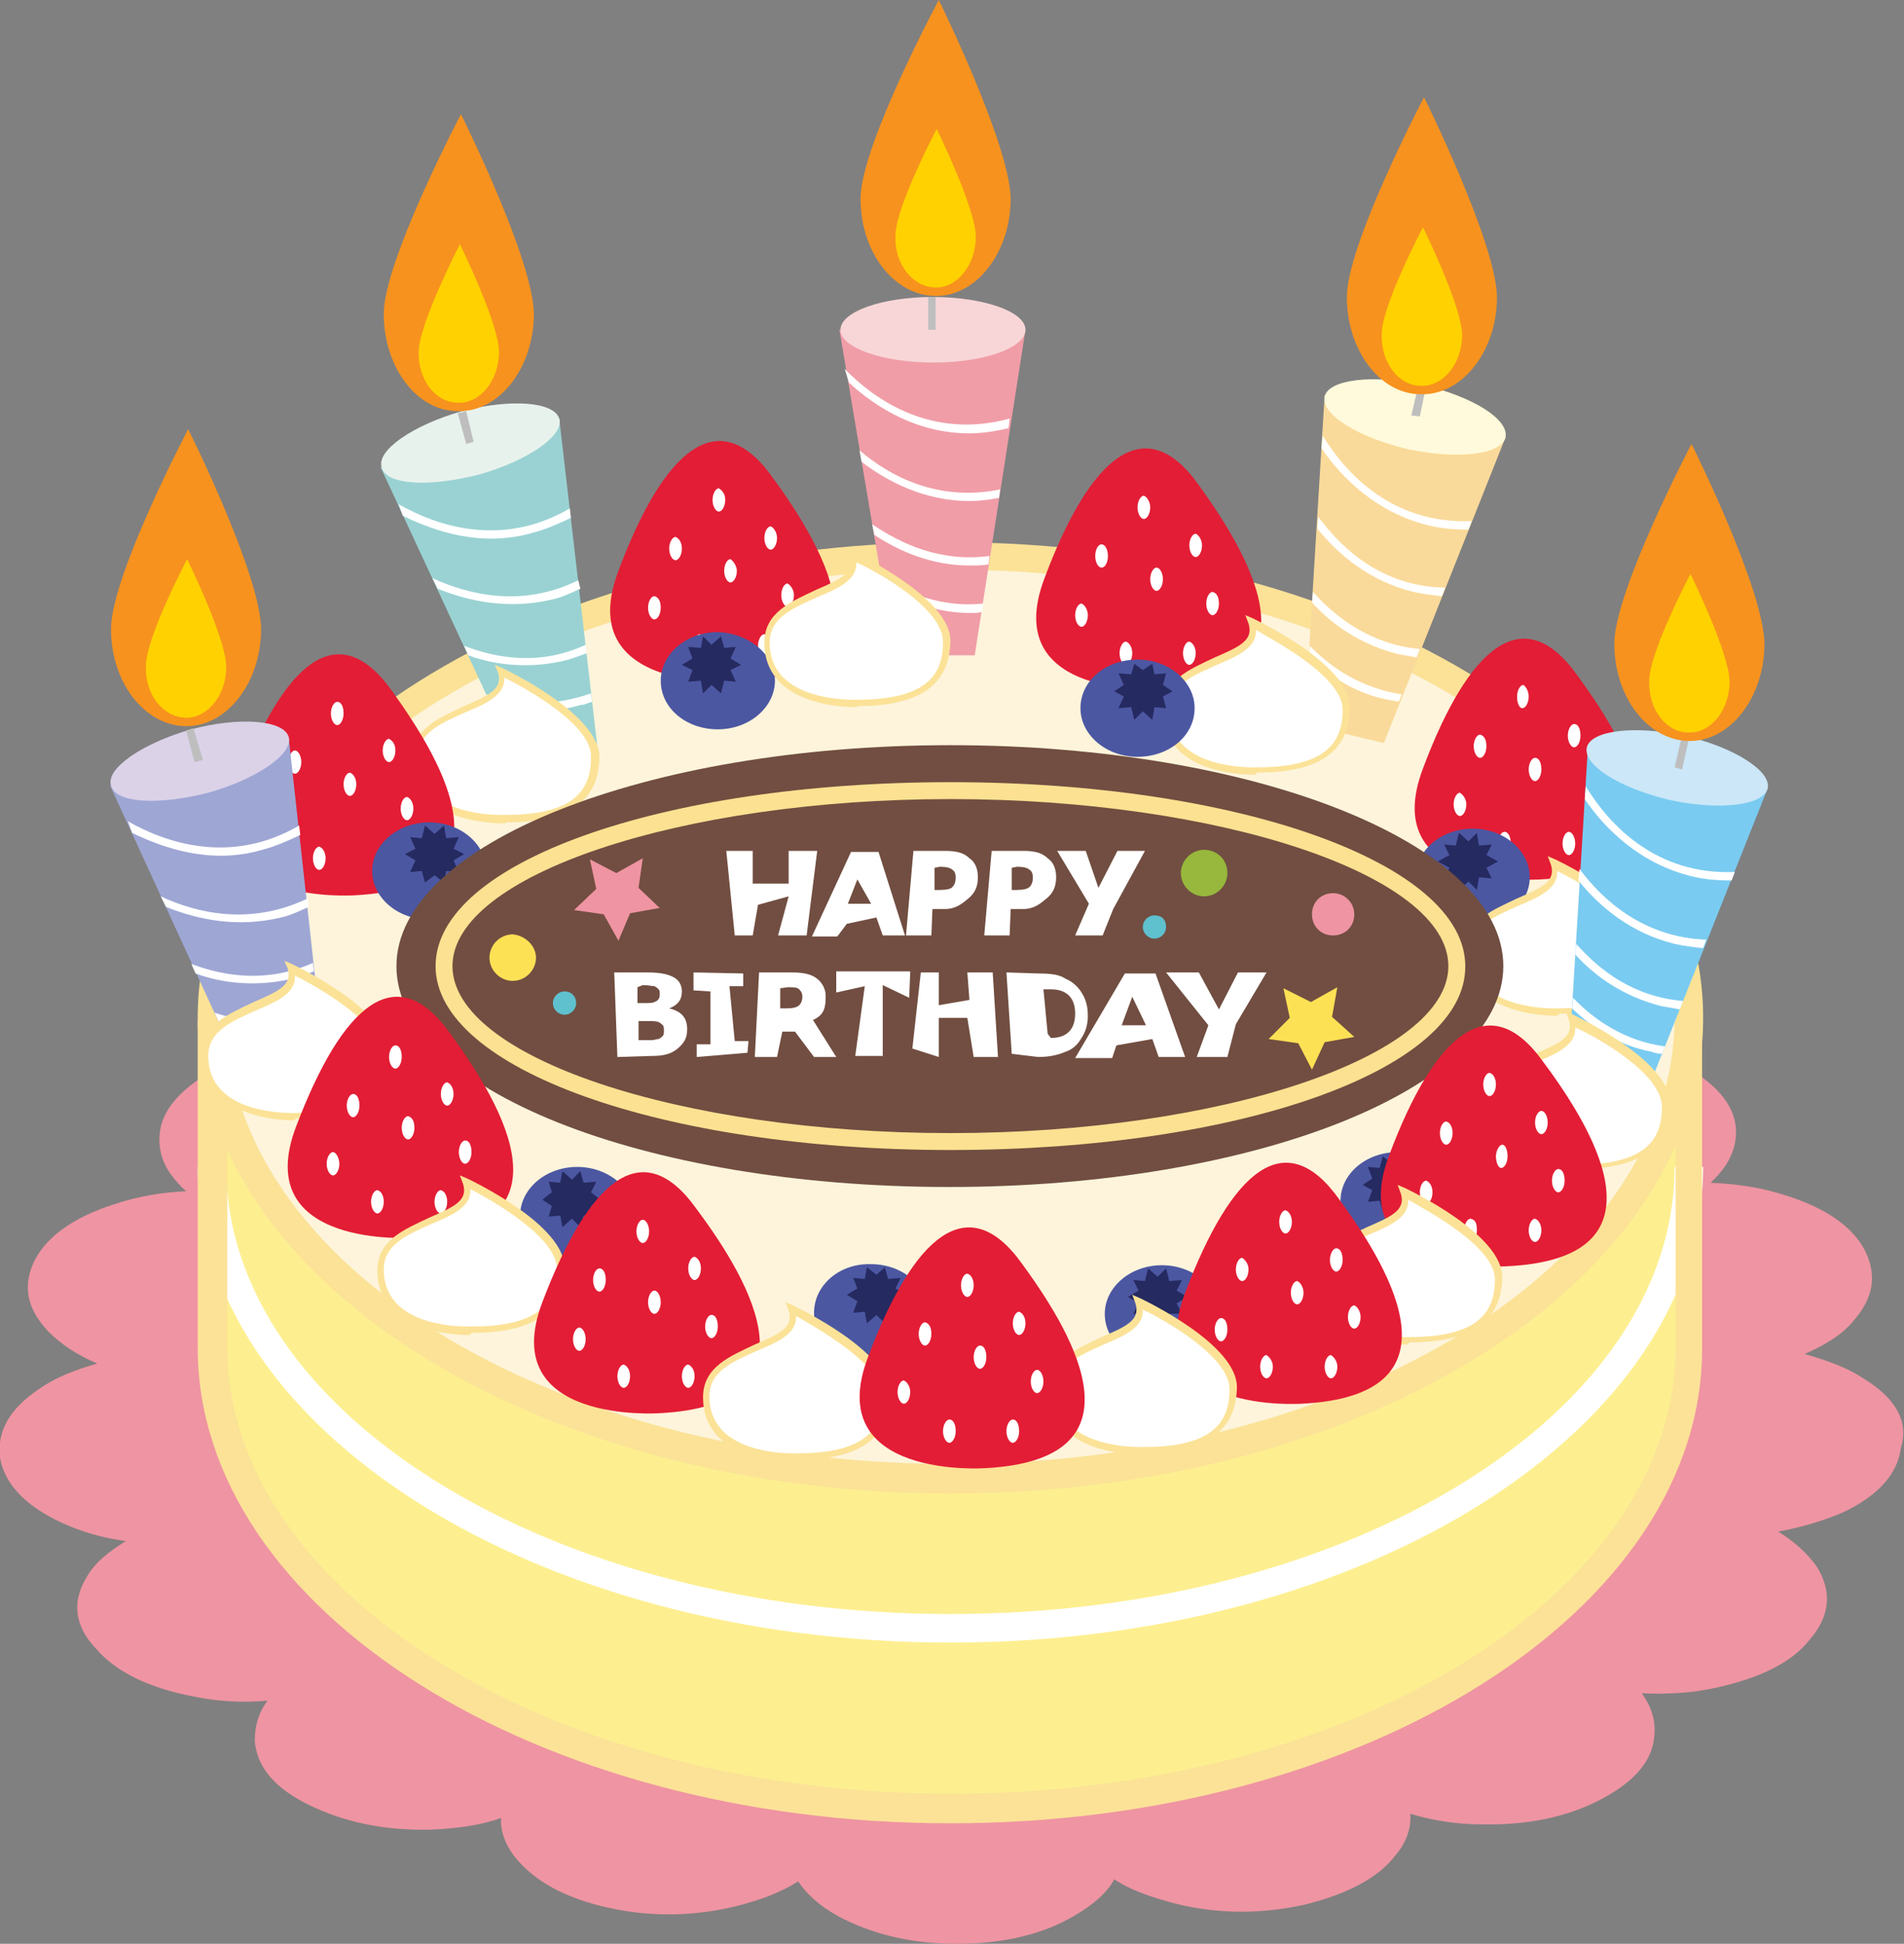 <?xml version="1.0" encoding="utf-8"?>
<!-- Generator: Adobe Illustrator 22.1.0, SVG Export Plug-In . SVG Version: 6.00 Build 0)  -->
<svg version="1.1" xmlns="http://www.w3.org/2000/svg" xmlns:xlink="http://www.w3.org/1999/xlink" x="0px" y="0px"
	 viewBox="0 0 180.1 183.9" style="enable-background:new 0 0 180.1 183.9;" xml:space="preserve">
<rect x="0" y="0" width="180.1" height="183.9" fill="#808080" stroke="none"/>
<style type="text/css">
	.st0{fill:#EF94A2;}
	.st1{fill:#FDEF90;}
	.st2{fill:#FFFFFF;}
	.st3{fill:#FBE297;}
	.st4{fill:#FDF4DB;}
	.st5{fill:#F09DA7;}
	.st6{fill:#F8D6D7;}
	.st7{fill:#BEBEBF;}
	.st8{fill:#9AD2D3;}
	.st9{fill:#E8F2ED;}
	.st10{fill:#FADA9A;}
	.st11{fill:#FFFADB;}
	.st12{fill:#E31D35;}
	.st13{fill:#4C57A2;}
	.st14{fill:#252A60;}
	.st15{fill:#7ACBF1;}
	.st16{fill:#CBE7F8;}
	.st17{fill:#9EA6D4;}
	.st18{fill:#DBD2E8;}
	.st19{fill:#714E41;}
	.st20{fill:#FBE191;}
	.st21{fill:#FDE155;}
	.st22{fill:#97B83C;}
	.st23{fill:#5FC0CE;}
	.st24{fill:#F7921E;}
	.st25{fill:#FFD100;}
</style>
<g id="Layer_1">
	<g id="cake">
		<path class="st0" d="M176.4,130.5c-1.6-1.1-3.6-1.8-5.7-2.4c1.8-0.8,3.4-1.7,4.5-3c2-2.2,2.4-4.4,1.2-6.8
			c-1.2-2.3-3.8-4.1-7.8-5.3c-2.2-0.7-4.5-1-6.8-1.1c1.2-1.1,2-2.3,2.3-3.7c0.5-2.5-0.7-4.6-3.4-6.5s-6.2-3-10.7-3.3
			c-2.5-0.2-4.8,0-6.9,0.4c0.4-1.2,0.3-2.6-0.3-3.9c-1.2-2.4-3.6-4.2-7.4-5.5c-3.7-1.2-7.8-1.5-12.1-0.9c-4.2,0.6-7.4,1.9-9.6,4
			c-7.3-1.2-15.1-1.9-23.1-1.9c-8.9,0-17.4,0.9-25.4,2.3c0,0,0,0-0.1-0.1c-2.3-2.1-5.6-3.5-9.8-4c-4.3-0.6-8.3-0.3-12,1.1
			c-3.7,1.2-6.1,3.1-7.2,5.5c-0.6,1.3-0.7,2.7-0.2,3.9c-2.2-0.4-4.5-0.5-6.9-0.3c-4.3,0.3-7.9,1.4-10.6,3.4s-3.7,4.1-3.2,6.6
			c0.3,1.4,1.2,2.6,2.4,3.7c-2.3,0.1-4.6,0.5-6.7,1.2c-3.8,1.2-6.4,3-7.6,5.3c-1.2,2.4-0.8,4.6,1.3,6.8c1.2,1.2,2.7,2.2,4.6,3
			c-2.1,0.6-3.9,1.3-5.5,2.4c-2.8,1.9-4,4-3.7,6.5c0.4,2.4,2.3,4.5,5.7,6.1c1.9,0.9,4,1.5,6.2,1.8c-1.6,1-2.9,2-3.7,3.4
			c-1.4,2.3-1.2,4.6,0.9,6.8c1.9,2.2,5,3.7,9.2,4.5c2.4,0.5,4.7,0.6,7,0.4c-0.9,1.2-1.2,2.5-1.2,3.8c0.2,2.5,1.9,4.5,5.2,6.1
			s7.1,2.4,11.4,2.3c2.5-0.1,4.7-0.4,6.7-1.1c-0.1,1.2,0.4,2.6,1.4,3.8c1.8,2.2,4.7,3.8,8.8,4.7s8.2,0.8,12.2-0.2
			c2.3-0.6,4.1-1.3,5.7-2.3c0.8,1.2,2,2.3,3.8,3.3c3.2,1.7,6.9,2.6,11.2,2.6c4.4,0,8.2-0.9,11.2-2.7c1.7-1,3-2.1,3.7-3.4
			c1.5,1,3.5,1.7,5.8,2.3c4,1,8.1,1,12.2,0.1c4-1,7-2.5,8.7-4.8c1-1.2,1.4-2.6,1.3-3.8c2,0.6,4.3,1,6.7,1c4.4,0.1,8.2-0.7,11.4-2.4
			s4.9-3.7,5-6.2c0.1-1.4-0.4-2.7-1.2-3.8c2.3,0.1,4.6,0,6.9-0.5c4.1-0.9,7.2-2.3,9-4.6c1.9-2.2,2.1-4.5,0.7-6.8
			c-0.9-1.3-2.1-2.4-3.7-3.4c2.2-0.4,4.2-1,6.1-1.8c3.4-1.6,5.2-3.7,5.5-6.1C180.6,134.5,179.3,132.3,176.4,130.5z"/>
		<path class="st1" d="M20.2,97.7v29.7c0,24.1,31.2,43.6,69.8,43.6c38.5,0,69.8-19.5,69.8-43.6V97.7H20.2L20.2,97.7z"/>
		<path class="st2" d="M89.9,155.4c-39.2,0-71.2-20.2-71.2-45h2.7c0,23.3,30.7,42.3,68.5,42.3s68.5-18.9,68.5-42.3h2.7
			C161.1,135.2,129.2,155.4,89.9,155.4L89.9,155.4z"/>
		<path class="st3" d="M89.9,172.5c-39.2,0-71.2-20.2-71.2-45v-31H161v31C161.1,152.3,129.2,172.5,89.9,172.5L89.9,172.5z
			 M21.5,99.1v28.3c0,23.3,30.7,42.3,68.5,42.3s68.5-18.9,68.5-42.3V99.1H21.5L21.5,99.1z"/>
		<g>
			<ellipse class="st4" cx="89.9" cy="96.2" rx="69.8" ry="43.6"/>
			<path class="st3" d="M89.9,141.3c-39.2,0-71.2-20.2-71.2-45s31.9-45,71.2-45s71.2,20.2,71.2,45S129.2,141.3,89.9,141.3
				L89.9,141.3z M89.9,53.9c-37.8,0-68.5,19-68.5,42.3s30.7,42.3,68.5,42.3s68.5-18.9,68.5-42.3C158.4,73,127.6,53.9,89.9,53.9
				L89.9,53.9z"/>
		</g>
		<g>
			<polygon class="st5" points="79.4,31.2 97,31.2 92.2,62 84.6,62 			"/>
			<path class="st6" d="M97,31.2c0,1.7-3.9,3.1-8.7,3.1s-8.8-1.4-8.8-3.1c0-1.7,3.9-3.1,8.7-3.1C93.1,28.1,97,29.5,97,31.2z"/>
			<polygon class="st7" points="88.5,31.2 87.8,31.2 87.8,28.1 88.5,28.1 			"/>
			<g>
				<path class="st2" d="M80.3,36.2c2.5,2.3,6.4,4.8,11.4,4.8c1.2,0,2.5-0.2,3.7-0.5l0.1-0.9c-7.3,2-12.7-1.7-15.6-4.7L80.3,36.2z"
					/>
				<path class="st2" d="M92.9,57.9l0.1-0.8c-3.8,0.4-7.1-0.9-9.6-2.5l0.2,1c2.2,1.3,5,2.4,8.3,2.4C92.1,58,92.5,58,92.9,57.9z"/>
				<path class="st2" d="M81.3,42.6l0.2,1.1c2.5,1.9,6,3.7,10.2,3.7c0.9,0,1.8-0.1,2.8-0.3l0.1-0.8C88.8,47.5,84.2,45.1,81.3,42.6z"
					/>
				<path class="st2" d="M82.5,49.6l0.2,1c2.4,1.6,5.5,2.9,9,2.9c0.6,0,1.2,0,1.8-0.1l0.1-0.8C89,53.2,85.3,51.5,82.5,49.6z"/>
			</g>
		</g>
		<g>
			<polygon class="st8" points="36,44.2 52.9,39.6 56.5,70.6 49.2,72.6 			"/>
			<path class="st9" d="M52.9,39.6c0.5,1.6-3,4-7.6,5.3c-4.7,1.2-8.8,1-9.2-0.7c-0.5-1.6,3-4,7.6-5.3C48.3,37.7,52.4,38,52.9,39.6z"
				/>
			<polygon class="st7" points="44.8,41.8 44.1,42 43.3,39.1 44.1,38.9 			"/>
			<g>
				<path class="st2" d="M38.1,48.8c3.1,1.5,7.5,3,12.3,1.6c1.2-0.3,2.3-0.8,3.6-1.4l-0.1-0.9c-6.5,3.8-12.7,1.6-16.2-0.4L38.1,48.8
					z"/>
				<path class="st2" d="M56,66.4l-0.1-0.8c-3.7,1.3-7.1,1.1-9.9,0.1l0.4,0.9c2.5,0.7,5.5,1,8.5,0.1C55.3,66.7,55.6,66.5,56,66.4z"
					/>
				<path class="st2" d="M40.9,54.7l0.5,1c3,1.2,6.7,2,10.9,1c0.9-0.2,1.7-0.6,2.6-1l-0.2-0.8C49.4,57.5,44.4,56.3,40.9,54.7z"/>
				<path class="st2" d="M43.9,61.1l0.4,0.9c2.7,1,6.1,1.3,9.5,0.4c0.6-0.2,1.2-0.4,1.7-0.6L55.4,61C51.1,63,47,62.3,43.9,61.1z"/>
			</g>
		</g>
		<g>
			<polygon class="st10" points="125.3,37.4 142.4,41.4 130.9,70.3 123.4,68.5 			"/>
			<path class="st11" d="M142.4,41.4c-0.4,1.6-4.5,2.1-9.2,1.1c-4.7-1.1-8.3-3.3-7.9-5c0.4-1.6,4.5-2.1,9.2-1.1
				C139.3,37.5,142.8,39.7,142.4,41.4z"/>
			<polygon class="st7" points="134.3,39.4 133.5,39.3 134.2,36.3 134.9,36.5 			"/>
			<g>
				<path class="st2" d="M125,42.4c1.9,2.8,5.2,6.1,10.1,7.3c1.2,0.3,2.4,0.4,3.8,0.4l0.3-0.8c-7.5,0.3-11.9-4.5-14.1-8.1L125,42.4z
					"/>
				<path class="st2" d="M132.3,66.4l0.3-0.7c-3.8-0.6-6.7-2.5-8.7-4.6l-0.1,1c1.9,1.8,4.3,3.5,7.5,4.1
					C131.7,66.3,132.1,66.3,132.3,66.4z"/>
				<path class="st2" d="M124.7,48.9l-0.1,1.1c2,2.5,5,5,9.1,6c0.9,0.2,1.7,0.3,2.7,0.4l0.3-0.8C130.8,55.5,127,52,124.7,48.9z"/>
				<path class="st2" d="M124.2,56l-0.1,1c1.9,2.1,4.6,4,8.2,4.9c0.6,0.1,1.2,0.2,1.7,0.3l0.3-0.8C129.8,61,126.4,58.5,124.2,56z"/>
			</g>
		</g>
		<g>
			<path class="st12" d="M109.9,65.2c0,0-15.5,1.1-11.1-10.5c4.3-11.5,9.5-16,14.6-8.8C118.6,53.1,125,64.5,109.9,65.2z"/>
			<ellipse class="st2" cx="104.2" cy="52.6" rx="0.6" ry="1.1"/>
			<path class="st2" d="M108.8,48c0,0.6-0.3,1.1-0.6,1.1c-0.3,0-0.6-0.5-0.6-1.1c0-0.6,0.3-1.1,0.6-1.1
				C108.5,47,108.8,47.5,108.8,48z"/>
			<path class="st2" d="M113.7,51.6c0,0.6-0.3,1.1-0.6,1.1c-0.3,0-0.6-0.5-0.6-1.1c0-0.6,0.3-1.1,0.6-1.1
				C113.4,50.6,113.7,51.1,113.7,51.6z"/>
			<path class="st2" d="M110,54.8c0,0.6-0.3,1.1-0.6,1.1s-0.6-0.5-0.6-1.1c0-0.6,0.3-1.1,0.6-1.1S110,54.2,110,54.8z"/>
			<path class="st2" d="M115.3,57.1c0,0.6-0.3,1.1-0.6,1.1c-0.3,0-0.6-0.5-0.6-1.1s0.3-1.1,0.6-1.1
				C115.1,56.1,115.3,56.5,115.3,57.1z"/>
			<path class="st2" d="M102.9,58.2c0,0.6-0.3,1.1-0.6,1.1c-0.3,0-0.6-0.5-0.6-1.1s0.3-1.1,0.6-1.1
				C102.6,57.2,102.9,57.7,102.9,58.2z"/>
			<path class="st2" d="M107.1,61.8c0,0.6-0.3,1.1-0.6,1.1c-0.3,0-0.6-0.5-0.6-1.1s0.3-1.1,0.6-1.1
				C106.8,60.8,107.1,61.2,107.1,61.8z"/>
			<path class="st2" d="M113.1,61.8c0,0.6-0.3,1.1-0.6,1.1c-0.3,0-0.6-0.5-0.6-1.1s0.3-1.1,0.6-1.1
				C112.8,60.8,113.1,61.2,113.1,61.8z"/>
		</g>
		<g>
			<path class="st12" d="M69.6,64.5c0,0-15.5,1.1-11.1-10.5c4.3-11.5,9.5-16,14.6-8.8C78.3,52.3,84.7,63.8,69.6,64.5z"/>
			<path class="st2" d="M64.5,51.9c0,0.6-0.3,1.1-0.6,1.1s-0.6-0.5-0.6-1.1c0-0.6,0.3-1.1,0.6-1.1C64.2,50.9,64.5,51.3,64.5,51.9z"
				/>
			<path class="st2" d="M68.6,47.3c0,0.6-0.3,1.1-0.6,1.1c-0.3,0-0.6-0.5-0.6-1.1c0-0.6,0.3-1.1,0.6-1.1
				C68.3,46.4,68.6,46.7,68.6,47.3z"/>
			<path class="st2" d="M73.5,50.9c0,0.6-0.3,1.1-0.6,1.1c-0.3,0-0.6-0.5-0.6-1.1c0-0.6,0.3-1.1,0.6-1.1
				C73.2,49.9,73.5,50.4,73.5,50.9z"/>
			<path class="st2" d="M69.7,54c0,0.6-0.3,1.1-0.6,1.1c-0.3,0-0.6-0.5-0.6-1.1c0-0.6,0.3-1.1,0.6-1.1C69.4,53.1,69.7,53.6,69.7,54z
				"/>
			<path class="st2" d="M75.1,56.3c0,0.6-0.3,1.1-0.6,1.1c-0.3,0-0.6-0.5-0.6-1.1c0-0.6,0.3-1.1,0.6-1.1
				C74.8,55.4,75.1,55.8,75.1,56.3z"/>
			<path class="st2" d="M62.5,57.5c0,0.6-0.3,1.1-0.6,1.1s-0.6-0.5-0.6-1.1s0.3-1.1,0.6-1.1C62.3,56.5,62.5,56.9,62.5,57.5z"/>
			<path class="st2" d="M66.8,61.1c0,0.6-0.3,1.1-0.6,1.1c-0.3,0-0.6-0.5-0.6-1.1s0.3-1.1,0.6-1.1C66.5,60.1,66.8,60.6,66.8,61.1z"
				/>
			<path class="st2" d="M72.9,61.1c0,0.6-0.3,1.1-0.6,1.1c-0.3,0-0.6-0.5-0.6-1.1S72,60,72.3,60C72.6,60.1,72.9,60.6,72.9,61.1z"/>
		</g>
		<g>
			<path class="st12" d="M145.7,83.2c0,0-15.5,1.1-11.1-10.5c4.3-11.5,9.5-16,14.6-8.8C154.4,71,160.9,82.5,145.7,83.2z"/>
			<path class="st2" d="M140.6,70.6c0,0.6-0.3,1.1-0.6,1.1s-0.6-0.5-0.6-1.1s0.3-1.1,0.6-1.1C140.4,69.6,140.6,70,140.6,70.6z"/>
			<path class="st2" d="M144.6,65.9c0,0.6-0.3,1.1-0.6,1.1s-0.5-0.5-0.5-1.1s0.3-1.1,0.6-1.1C144.4,65,144.6,65.5,144.6,65.9z"/>
			<path class="st2" d="M149.5,69.6c0,0.6-0.3,1.1-0.6,1.1s-0.6-0.5-0.6-1.1s0.3-1.1,0.6-1.1C149.3,68.5,149.5,69,149.5,69.6z"/>
			<path class="st2" d="M145.8,72.8c0,0.6-0.3,1.1-0.6,1.1s-0.6-0.5-0.6-1.1s0.3-1.1,0.6-1.1C145.6,71.7,145.8,72.2,145.8,72.8z"/>
			<path class="st2" d="M151.2,75.1c0,0.6-0.3,1.1-0.6,1.1s-0.6-0.5-0.6-1.1s0.3-1.1,0.6-1.1C151,74,151.2,74.5,151.2,75.1z"/>
			<path class="st2" d="M138.7,76.1c0,0.6-0.3,1.1-0.6,1.1s-0.6-0.5-0.6-1.1s0.3-1.1,0.6-1.1C138.4,75.2,138.7,75.6,138.7,76.1z"/>
			<path class="st2" d="M142.9,79.8c0,0.6-0.3,1.1-0.6,1.1s-0.6-0.5-0.6-1.1s0.3-1.1,0.6-1.1C142.7,78.7,142.9,79.2,142.9,79.8z"/>
			<path class="st2" d="M149,79.8c0,0.6-0.3,1.1-0.6,1.1s-0.6-0.5-0.6-1.1s0.3-1.1,0.6-1.1C148.7,78.7,149,79.2,149,79.8z"/>
		</g>
		<g>
			<path class="st13" d="M144.7,83c0,2.5-2.4,4.6-5.4,4.6s-5.4-2-5.4-4.6c0-2.5,2.4-4.6,5.4-4.6S144.7,80.5,144.7,83z"/>
			<polygon class="st14" points="138.9,79.6 138,78.8 137.7,80 136.6,79.9 137.1,80.9 136,81.5 137.1,82.1 136.6,83.1 137.7,83 
				138,84.2 138.9,83.4 139.7,84.2 139.9,83 141.1,83.1 140.6,82.1 141.7,81.5 140.6,80.9 141.1,79.9 139.9,80 139.7,78.8 			"/>
		</g>
		<g>
			<ellipse class="st13" cx="132.2" cy="113.6" rx="5.4" ry="4.6"/>
			<polygon class="st14" points="131.7,110.1 130.8,109.4 130.5,110.5 129.4,110.4 129.8,111.5 128.9,112.1 129.8,112.6 
				129.4,113.7 130.5,113.6 130.8,114.6 131.7,114 132.5,114.6 132.8,113.6 134,113.7 133.5,112.6 134.5,112.1 133.5,111.5 
				134,110.4 132.8,110.5 132.5,109.4 			"/>
		</g>
		<g>
			<path class="st13" d="M73.3,64.4c0,2.5-2.4,4.6-5.4,4.6s-5.4-2-5.4-4.6c0-2.5,2.4-4.6,5.4-4.6C70.8,59.9,73.3,61.9,73.3,64.4z"/>
			<polygon class="st14" points="67.3,61 66.5,60.2 66.3,61.3 65.1,61.2 65.5,62.3 64.5,62.9 65.5,63.4 65.1,64.5 66.3,64.4 
				66.5,65.6 67.3,64.8 68.2,65.6 68.5,64.4 69.6,64.5 69.1,63.4 70.1,62.9 69.1,62.3 69.6,61.2 68.5,61.3 68.2,60.2 			"/>
		</g>
		<g>
			<g>
				<path class="st2" d="M47.8,77.5c0,0-8.5,0.3-8.5-5.8c0-5.1,9.3-4.3,8.1-8.3c0,0,9.1,4.2,9,8.3C56.3,75.7,53.5,77.5,47.8,77.5z"
					/>
				<path class="st3" d="M47.6,77.9c-1.4,0-8.6-0.3-8.6-6.1c0-2.9,2.6-3.9,4.9-5c2.3-1,3.7-1.6,3.2-3.2l-0.3-0.7l0.7,0.3
					c0.4,0.2,9.3,4.4,9.2,8.5s-2.9,6.1-8.8,6.1C47.8,77.9,47.7,77.9,47.6,77.9L47.6,77.9z M47.7,64.1c0.1,1.7-1.8,2.5-3.7,3.3
					c-2.2,1-4.5,1.9-4.5,4.3c0,5.2,6.6,5.4,8,5.4h0.2c5.6,0,8.2-1.6,8.2-5.4C56.1,68.6,49.7,65.1,47.7,64.1L47.7,64.1z"/>
			</g>
		</g>
		<g>
			<g>
				<path class="st2" d="M81.1,66.5c0,0-8.5,0.3-8.5-5.8c0-5.1,9.3-4.3,8.1-8.3c0,0,9.1,4.2,9,8.3C89.5,64.8,86.7,66.5,81.1,66.5z"
					/>
				<path class="st3" d="M80.9,66.9c-1.4,0-8.6-0.3-8.6-6.1c0-2.9,2.6-3.9,4.9-5c2.3-1,3.7-1.6,3.2-3.2L80,51.9l0.7,0.3
					c0.4,0.2,9.3,4.4,9.2,8.5c-0.1,4.1-2.9,6.1-8.8,6.1C81.1,66.9,81,66.9,80.9,66.9L80.9,66.9z M81,53.2c0.1,1.7-1.8,2.5-3.7,3.3
					c-2.2,1-4.5,1.9-4.5,4.3c0,5.2,6.6,5.4,8,5.4H81c5.6,0,8.2-1.6,8.2-5.4C89.3,57.6,83,54.1,81,53.2L81,53.2z"/>
			</g>
		</g>
		<g>
			<g>
				<path class="st2" d="M118.8,73.1c0,0-8.5,0.3-8.5-5.8c0-5.1,9.3-4.3,8.1-8.3c0,0,9.1,4.2,9,8.3
					C127.3,71.3,124.5,73.1,118.8,73.1z"/>
				<path class="st3" d="M118.6,73.3c-1.4,0-8.6-0.3-8.6-6.1c0-2.9,2.6-3.9,4.9-5c2.3-1,3.7-1.6,3.2-3.2l-0.3-0.8l0.7,0.3
					c0.4,0.2,9.3,4.4,9.2,8.5c-0.1,4.1-2.9,6.1-8.8,6.1C118.8,73.3,118.7,73.3,118.6,73.3L118.6,73.3z M118.8,59.6
					c0.1,1.7-1.8,2.5-3.7,3.3c-2.2,1-4.5,1.9-4.5,4.3c0,5.2,6.6,5.4,8,5.4h0.2c5.6,0,8.2-1.6,8.2-5.4
					C127.1,64.1,120.7,60.7,118.8,59.6L118.8,59.6z"/>
			</g>
		</g>
		<g>
			<g>
				<path class="st2" d="M147.3,95.8c0,0-8.5,0.3-8.5-5.8c0-5.1,9.3-4.3,8.1-8.3c0,0,9.1,4.2,9,8.3S153.1,95.8,147.3,95.8z"/>
				<path class="st3" d="M147.2,96.1c-1.4,0-8.6-0.3-8.6-6.1c0-2.9,2.6-3.9,4.9-5c2.3-1,3.7-1.6,3.2-3.2l-0.3-0.8l0.7,0.3
					c0.4,0.2,9.3,4.4,9.2,8.5s-2.9,6.1-8.8,6.1C147.3,96.1,147.3,96.1,147.2,96.1L147.2,96.1z M147.3,82.4c0.1,1.7-1.8,2.5-3.7,3.3
					c-2.2,1-4.5,1.9-4.5,4.3c0,5.2,6.6,5.4,8,5.4h0.2c5.6,0,8.2-1.6,8.2-5.4C155.6,86.9,149.3,83.4,147.3,82.4L147.3,82.4z"/>
			</g>
		</g>
		<g>
			<path class="st13" d="M102.2,67c0,2.5,2.4,4.6,5.4,4.6s5.4-2,5.4-4.6c0-2.5-2.4-4.6-5.4-4.6S102.2,64.4,102.2,67z"/>
			<polygon class="st14" points="108.1,63.4 109,62.8 109.2,63.8 110.3,63.7 110,64.8 110.9,65.4 110,65.9 110.3,67 109.2,66.9 
				109,68.1 108.1,67.3 107.3,68.1 107,66.9 105.8,67 106.3,65.9 105.4,65.4 106.3,64.8 105.8,63.7 107,63.8 107.3,62.8 			"/>
		</g>
		<g>
			<polygon class="st15" points="150.2,70.7 167.2,74.6 155.7,103.5 148.3,101.9 			"/>
			<path class="st16" d="M167.2,74.6c-0.4,1.6-4.5,2.1-9.2,1.1c-4.7-1.1-8.3-3.3-7.9-5c0.4-1.6,4.5-2.1,9.2-1.1
				C164.1,70.7,167.6,73,167.2,74.6z"/>
			<polygon class="st7" points="159.1,72.8 158.4,72.6 159.1,69.6 159.8,69.7 			"/>
			<g>
				<path class="st2" d="M149.9,75.6c1.9,2.8,5.2,6.1,10.1,7.3c1.2,0.3,2.4,0.4,3.8,0.4l0.3-0.8c-7.5,0.3-11.9-4.5-14.1-8.1
					L149.9,75.6z"/>
				<path class="st2" d="M157.2,99.7l0.3-0.7c-3.8-0.5-6.7-2.5-8.7-4.6l-0.1,1c1.9,1.8,4.3,3.5,7.5,4.1
					C156.5,99.6,156.8,99.7,157.2,99.7z"/>
				<path class="st2" d="M149.4,82.2l-0.1,1.1c2,2.5,5,5,9.1,6c0.9,0.2,1.7,0.3,2.7,0.4l0.3-0.8C155.6,88.7,151.7,85.3,149.4,82.2z"
					/>
				<path class="st2" d="M149.1,89.3l-0.1,1c1.9,2.1,4.6,4,8.2,4.9c0.6,0.1,1.2,0.2,1.7,0.3l0.3-0.8
					C154.5,94.3,151.3,91.8,149.1,89.3z"/>
			</g>
		</g>
		<g>
			<path class="st12" d="M33.6,84.7c0,0-15.5,1.1-11.1-10.5s9.5-16,14.6-8.8C42.2,72.5,48.7,83.9,33.6,84.7z"/>
			<path class="st2" d="M28.5,72.1c0,0.6-0.3,1.1-0.6,1.1c-0.3,0-0.6-0.5-0.6-1.1s0.3-1.1,0.6-1.1S28.5,71.5,28.5,72.1z"/>
			<path class="st2" d="M32.5,67.5c0,0.6-0.3,1.1-0.6,1.1c-0.3,0-0.6-0.5-0.6-1.1s0.3-1.1,0.6-1.1C32.3,66.4,32.5,66.9,32.5,67.5z"
				/>
			<path class="st2" d="M37.4,71c0,0.6-0.3,1.1-0.6,1.1s-0.6-0.5-0.6-1.1s0.3-1.1,0.6-1.1C37.2,70.1,37.4,70.5,37.4,71z"/>
			<path class="st2" d="M33.7,74.2c0,0.6-0.3,1.1-0.6,1.1s-0.6-0.5-0.6-1.1s0.3-1.1,0.6-1.1C33.4,73.2,33.7,73.6,33.7,74.2z"/>
			<path class="st2" d="M39.1,76.5c0,0.6-0.3,1.1-0.6,1.1s-0.6-0.5-0.6-1.1s0.3-1.1,0.6-1.1C38.8,75.5,39.1,75.9,39.1,76.5z"/>
			<path class="st2" d="M26.5,77.7c0,0.6-0.3,1.1-0.6,1.1c-0.3,0-0.6-0.5-0.6-1.1s0.3-1.1,0.6-1.1C26.3,76.6,26.5,77.1,26.5,77.7z"
				/>
			<path class="st2" d="M30.8,81.2c0,0.6-0.3,1.1-0.6,1.1s-0.6-0.5-0.6-1.1s0.3-1.1,0.6-1.1C30.5,80.2,30.8,80.6,30.8,81.2z"/>
			<path class="st2" d="M36.9,81.2c0,0.6-0.3,1.1-0.6,1.1s-0.6-0.5-0.6-1.1s0.3-1.1,0.6-1.1C36.6,80.3,36.9,80.6,36.9,81.2z"/>
		</g>
		<g>
			<polygon class="st17" points="10.4,74.3 27.3,69.7 30.7,100.6 23.4,102.6 			"/>
			<path class="st18" d="M27.3,69.7c0.5,1.6-3,4-7.6,5.3c-4.7,1.2-8.8,1-9.2-0.7c-0.5-1.6,3-4,7.6-5.3
				C22.6,67.8,26.8,68.1,27.3,69.7z"/>
			<polygon class="st7" points="19.2,71.9 18.4,72.1 17.6,69.1 18.3,68.9 			"/>
			<g>
				<path class="st2" d="M12.5,78.8c3.1,1.5,7.5,3,12.3,1.6c1.2-0.3,2.3-0.8,3.6-1.4l-0.1-0.9c-6.5,3.8-12.7,1.6-16.2-0.4L12.5,78.8
					z"/>
				<path class="st2" d="M30.3,96.5l-0.1-0.8c-3.7,1.3-7.1,1.1-9.9,0.1l0.4,0.9c2.5,0.7,5.5,1,8.5,0.1
					C29.6,96.8,29.9,96.7,30.3,96.5z"/>
				<path class="st2" d="M15.2,84.8l0.5,1c3,1.2,6.7,2,10.9,1c0.9-0.2,1.7-0.6,2.6-1L29.1,85C23.7,87.6,18.6,86.4,15.2,84.8z"/>
				<path class="st2" d="M18.1,91.2l0.4,0.9c2.7,1,6.1,1.3,9.5,0.4c0.6-0.2,1.2-0.4,1.7-0.6l-0.1-0.8C25.3,93,21.3,92.4,18.1,91.2z"
					/>
			</g>
		</g>
		<g>
			<path class="st13" d="M35.2,82.4c0,2.5,2.4,4.6,5.4,4.6s5.4-2,5.4-4.6c0-2.5-2.4-4.6-5.4-4.6S35.2,79.9,35.2,82.4z"/>
			<polygon class="st14" points="41.1,78.9 42,78.1 42.2,79.3 43.4,79.2 42.9,80.3 43.9,80.8 42.9,81.4 43.4,82.5 42.2,82.4 
				42,83.5 41.1,82.8 40.2,83.5 39.9,82.4 38.8,82.5 39.3,81.4 38.3,80.8 39.3,80.3 38.8,79.2 39.9,79.3 40.2,78.1 			"/>
		</g>
		<g>
			<g>
				<path class="st2" d="M27.9,105.7c0,0-8.5,0.3-8.5-5.8c0-5.1,9.3-4.3,8.1-8.3c0,0,9.1,4.2,9,8.3C36.4,104,33.6,105.7,27.9,105.7z
					"/>
				<path class="st3" d="M27.7,106c-0.6,0-2.8-0.1-4.7-0.9c-2.6-1-3.9-2.8-3.9-5.3c0-2.9,2.6-3.9,4.9-5c2.3-1,3.7-1.6,3.2-3.2
					l-0.3-0.7l0.7,0.3c0.4,0.2,9.3,4.4,9.2,8.5c-0.1,4.1-2.9,6.1-8.8,6.1C27.9,106,27.8,106,27.7,106L27.7,106z M27.9,92.3
					c0.1,1.7-1.8,2.5-3.7,3.3c-2.2,1-4.5,1.9-4.5,4.3c0,5.2,6.6,5.4,8,5.4h0.2c5.6,0,8.2-1.6,8.2-5.4C36.2,96.8,29.9,93.3,27.9,92.3
					L27.9,92.3z"/>
			</g>
		</g>
		<g>
			<path class="st19" d="M142.2,91.4c0,11.5-23.4,20.9-52.4,20.9S37.5,103,37.5,91.4c0-11.5,23.5-20.9,52.4-20.9
				S142.2,79.9,142.2,91.4z"/>
			<path class="st20" d="M89.9,108.8c-27.3,0-48.7-7.7-48.7-17.4c0-9.8,21.4-17.4,48.7-17.4s48.7,7.7,48.7,17.4
				C138.7,101.2,117.3,108.8,89.9,108.8L89.9,108.8z M89.9,75.6c-25.5,0-47.1,7.2-47.1,15.8s21.5,15.8,47.1,15.8
				c25.5,0,47.1-7.2,47.1-15.8S115.4,75.6,89.9,75.6L89.9,75.6z"/>
			<g>
				<path class="st2" d="M76.3,88.5h-2.7l1-3.7l-2.9,0.8l-0.5,2.9h-1.7l-0.8-8h2.5v3.1h3.4v-3.1h2.7L76.3,88.5z"/>
				<path class="st2" d="M85.6,88.5h-2.1l-0.6-1.7l-2.8,0.6l-0.9,1.2h-2.4l3.7-8h2.6L85.6,88.5z M82.4,85.5l-1.3-2.3l-0.9,2.3H82.4z
					"/>
				<path class="st2" d="M88.2,86l-0.1,2.5h-2.4l0.7-8h3c1.1,0,1.8,0.2,2.3,0.7c0.6,0.4,0.8,1.1,0.8,1.8c0,0.9-0.3,1.5-0.9,2
					s-1.2,1-2.2,1H88.2z M88.4,82.1v2.1h0.4c0.7,0,1.2-0.1,1.3-0.3c0.2-0.2,0.3-0.5,0.3-0.9c0-0.3-0.1-0.6-0.3-0.7
					c-0.2-0.2-0.6-0.3-1.2-0.3L88.4,82.1L88.4,82.1z"/>
				<path class="st2" d="M95.6,86l-0.1,2.5h-2.4l0.7-8h3c1.1,0,1.8,0.2,2.3,0.7c0.6,0.4,0.8,1.1,0.8,1.8c0,0.9-0.3,1.5-0.9,2
					s-1.2,1-2.2,1H95.6z M95.7,82.1v2.1h0.4c0.7,0,1.1-0.1,1.3-0.3c0.2-0.2,0.3-0.5,0.3-0.9c0-0.3-0.1-0.6-0.3-0.7
					c-0.2-0.2-0.6-0.3-1.2-0.3L95.7,82.1L95.7,82.1z"/>
				<path class="st2" d="M108.3,80.5l-3,5.5l-1,2.5h-2.6l1.3-3l-3-5h2.7l1.2,3.5l1.8-3.5H108.3z"/>
				<path class="st2" d="M58.4,100l-0.3-8h3.2c1.2,0,2,0.2,2.5,0.5s0.7,0.8,0.7,1.3c0,0.8-0.4,1.3-1.2,1.6l0,0
					c1.2,0.3,1.7,0.9,1.7,2c0,0.8-0.3,1.3-0.9,1.8s-1.3,0.7-2.4,0.7L58.4,100L58.4,100z M60.3,93.4v1.5h0.6c0.5,0,0.8,0,1-0.1
					s0.3-0.1,0.4-0.3c0.1-0.1,0.1-0.3,0.1-0.5s0-0.3-0.1-0.4s-0.2-0.2-0.4-0.3c-0.2,0-0.6-0.1-1.1-0.1L60.3,93.4L60.3,93.4z
					 M60.4,96.6v1.8h0.4c0.4,0,0.7,0,0.9,0c0.2,0,0.4-0.1,0.6-0.1c0.2-0.1,0.3-0.2,0.4-0.3s0.1-0.3,0.1-0.5s0-0.4-0.1-0.5
					s-0.2-0.2-0.4-0.3s-0.6-0.1-1.2-0.1H60.4L60.4,96.6z"/>
				<path class="st2" d="M70.7,99.6l-4.8,0.4v-1.2h1.3v-5l-1.6-0.1V92l4.7,0.1v1.2H69l0.5,5.2h1.3L70.7,99.6L70.7,99.6z"/>
				<path class="st2" d="M79.1,100H77l-1.8-2.4H74l-0.5,2.4h-2.1l0.4-8h3.1c1.2,0,1.9,0.2,2.4,0.6s0.8,1,0.8,1.6
					c0,1.1-0.1,1.8-1.2,2.3L79.1,100z M73.8,93.5v1.9h0.6c0.6,0,1-0.1,1.2-0.3c0.2-0.2,0.3-0.5,0.3-0.8s-0.1-0.5-0.3-0.7
					c-0.2-0.2-0.6-0.2-1.1-0.2L73.8,93.5L73.8,93.5z"/>
				<path class="st2" d="M86,94.4l-2.5-1.2v6.7h-2.6l0.9-6.6l-2.7,0.6v-2h7L86,94.4L86,94.4z"/>
				<path class="st2" d="M94.4,100h-2.3l-0.6-3.7h-2.7v3.7l-2.5-0.8l0.8-7.2h1.7v3.1l2.9-0.5L91.5,92h2.4L94.4,100z"/>
				<path class="st2" d="M95.7,99.7L95.2,92l3,0.1c1.2,0,2,0.1,2.6,0.5c0.7,0.3,1.2,0.8,1.5,1.3c0.4,0.6,0.6,1.3,0.6,2.2
					c0,0.8-0.2,1.5-0.6,2.1c-0.4,0.7-0.9,1.1-1.5,1.3c-0.7,0.3-1.5,0.5-2.6,0.5L95.7,99.7z M98.7,93.6l0.4,4.2l0.3,0.4
					c1.5,0,2.3-0.8,2.3-2.3s-0.8-2.3-2.3-2.3C99.4,93.6,98.7,93.6,98.7,93.6z"/>
				<path class="st2" d="M112.1,100h-2.5l-0.6-1.7l-3.4,0.6l-0.4,1.2h-3.5l4.7-8h2.9L112.1,100z M108.4,97l-1.3-2.7l-1,2.7H108.4z"
					/>
				<path class="st2" d="M119.8,92l-2.9,4.9l-0.8,3.1h-2.9l1.1-3l-4-5h3.1l1.9,3.5l1.8-3.5H119.8z"/>
			</g>
			<polygon class="st0" points="55.8,81.3 58.3,82.6 60.8,81.2 60.4,84 62.4,85.9 59.6,86.4 58.5,89 57.1,86.5 54.3,86.1 56.4,84.1 
							"/>
			<polygon class="st21" points="121.4,93.5 124,94.8 126.5,93.4 126,96.2 128.1,98.1 125.3,98.6 124.1,101.2 122.8,98.7 120,98.3 
				122,96.3 			"/>
			<path class="st21" d="M50.7,90.6c0,1.2-1,2.2-2.2,2.2s-2.2-1-2.2-2.2s1-2.2,2.2-2.2C49.7,88.5,50.7,89.5,50.7,90.6z"/>
			<path class="st22" d="M116.1,82.6c0,1.2-1,2.2-2.2,2.2s-2.2-1-2.2-2.2c0-1.2,1-2.2,2.2-2.2S116.1,81.3,116.1,82.6z"/>
			<path class="st23" d="M54.5,94.9c0,0.6-0.5,1.1-1.1,1.1s-1.1-0.5-1.1-1.1s0.5-1.1,1.1-1.1C54.1,93.8,54.5,94.3,54.5,94.9z"/>
			<path class="st23" d="M110.3,87.7c0,0.6-0.5,1.1-1.1,1.1s-1.1-0.5-1.1-1.1s0.5-1.1,1.1-1.1C109.9,86.6,110.3,87,110.3,87.7z"/>
			<path class="st0" d="M128.1,86.5c0,1.2-0.9,2-2,2c-1.2,0-2-0.9-2-2c0-1.2,0.9-2,2-2C127.2,84.5,128.1,85.4,128.1,86.5z"/>
		</g>
		<g>
			<path class="st12" d="M39.1,117.1c0,0-15.5,1.1-11.1-10.5s9.5-16,14.6-8.8C47.8,104.9,54.3,116.4,39.1,117.1z"/>
			<path class="st2" d="M34,104.6c0,0.6-0.3,1.1-0.6,1.1s-0.6-0.5-0.6-1.1s0.3-1.1,0.6-1.1C33.8,103.5,34,104,34,104.6z"/>
			<path class="st2" d="M38,100c0,0.6-0.3,1.1-0.6,1.1s-0.6-0.5-0.6-1.1s0.3-1.1,0.6-1.1C37.8,98.9,38,99.4,38,100z"/>
			<path class="st2" d="M42.9,103.5c0,0.6-0.3,1.1-0.6,1.1s-0.6-0.5-0.6-1.1s0.3-1.1,0.6-1.1C42.6,102.5,42.9,102.9,42.9,103.5z"/>
			<path class="st2" d="M39.2,106.7c0,0.6-0.3,1.1-0.6,1.1s-0.6-0.5-0.6-1.1s0.3-1.1,0.6-1.1C39,105.7,39.2,106.1,39.2,106.7z"/>
			<path class="st2" d="M44.6,109c0,0.6-0.3,1.1-0.6,1.1s-0.6-0.5-0.6-1.1s0.3-1.1,0.6-1.1C44.4,107.9,44.6,108.4,44.6,109z"/>
			<path class="st2" d="M32.1,110.1c0,0.6-0.3,1.1-0.6,1.1s-0.6-0.5-0.6-1.1s0.3-1.1,0.6-1.1S32.1,109.6,32.1,110.1z"/>
			<path class="st2" d="M36.3,113.7c0,0.6-0.3,1.1-0.6,1.1s-0.6-0.5-0.6-1.1s0.3-1.1,0.6-1.1C36.1,112.7,36.3,113.2,36.3,113.7z"/>
			<path class="st2" d="M42.3,113.7c0,0.6-0.3,1.1-0.6,1.1s-0.6-0.5-0.6-1.1s0.3-1.1,0.6-1.1C42.1,112.7,42.3,113.2,42.3,113.7z"/>
		</g>
		<g>
			<g>
				<path class="st2" d="M149.1,110.5c0,0-8.5,0.3-8.5-5.8c0-5.1,9.3-4.3,8.1-8.3c0,0,9.1,4.2,9,8.3
					C157.5,108.8,154.7,110.5,149.1,110.5z"/>
				<path class="st3" d="M148.9,110.9c-0.6,0-2.8-0.1-4.7-0.9c-2.6-1-3.9-2.8-3.9-5.3c0-2.9,2.6-3.9,4.9-5c2.3-1,3.7-1.6,3.2-3.2
					l-0.3-0.8l0.7,0.3c0.4,0.2,9.3,4.4,9.2,8.5s-2.9,6.1-8.8,6.1C149.1,110.9,149,110.9,148.9,110.9L148.9,110.9z M149,97.2
					c0.1,1.7-1.8,2.5-3.7,3.3c-2.2,1-4.5,1.9-4.5,4.3c0,5.2,6.6,5.4,8,5.4h0.2c5.6,0,8.2-1.6,8.2-5.4C157.3,101.6,151,98.1,149,97.2
					L149,97.2z"/>
			</g>
		</g>
		<g>
			<path class="st12" d="M142.5,119.8c0,0-15.5,1.1-11.1-10.5c4.3-11.5,9.5-16,14.6-8.8C151.3,107.6,157.7,119.1,142.5,119.8z"/>
			<path class="st2" d="M137.4,107.2c0,0.6-0.3,1.1-0.6,1.1s-0.6-0.5-0.6-1.1s0.3-1.1,0.6-1.1C137.2,106.2,137.4,106.7,137.4,107.2z
				"/>
			<path class="st2" d="M141.5,102.6c0,0.6-0.3,1.1-0.6,1.1s-0.6-0.5-0.6-1.1s0.3-1.1,0.6-1.1C141.3,101.6,141.5,102.1,141.5,102.6z
				"/>
			<path class="st2" d="M146.4,106.2c0,0.6-0.3,1.1-0.6,1.1s-0.6-0.5-0.6-1.1s0.3-1.1,0.6-1.1S146.4,105.6,146.4,106.2z"/>
			<path class="st2" d="M142.6,109.4c0,0.6-0.3,1.1-0.6,1.1s-0.5-0.6-0.5-1.1s0.3-1.1,0.6-1.1C142.4,108.3,142.6,108.8,142.6,109.4z
				"/>
			<path class="st2" d="M148,111.7c0,0.6-0.3,1.1-0.6,1.1s-0.6-0.5-0.6-1.1s0.3-1.1,0.6-1.1C147.8,110.6,148,111.1,148,111.7z"/>
			<path class="st2" d="M135.5,112.8c0,0.6-0.3,1.1-0.6,1.1s-0.6-0.5-0.6-1.1s0.3-1.1,0.6-1.1C135.2,111.8,135.5,112.2,135.5,112.8z
				"/>
			<path class="st2" d="M139.7,116.4c0,0.6-0.3,1.1-0.6,1.1s-0.6-0.5-0.6-1.1s0.3-1.1,0.6-1.1C139.6,115.4,139.7,115.8,139.7,116.4z
				"/>
			<path class="st2" d="M145.8,116.4c0,0.6-0.3,1.1-0.6,1.1s-0.6-0.5-0.6-1.1s0.3-1.1,0.6-1.1C145.5,115.4,145.8,115.8,145.8,116.4z
				"/>
		</g>
		<g>
			<path class="st13" d="M60,115c0,2.5-2.4,4.6-5.4,4.6s-5.4-2-5.4-4.6c0-2.5,2.4-4.6,5.4-4.6C57.5,110.4,60,112.4,60,115z"/>
			<polygon class="st14" points="54.1,111.6 53.2,110.8 53,111.9 51.9,111.8 52.2,112.8 51.3,113.5 52.2,114.1 51.9,115.1 53,115 
				53.2,116.1 54.1,115.3 54.9,116.1 55.2,115 56.4,115.1 55.9,114.1 56.8,113.5 55.9,112.8 56.4,111.8 55.2,111.9 54.9,110.8 			
				"/>
		</g>
		<g>
			<path class="st13" d="M115.3,124.3c0,2.5-2.4,4.6-5.4,4.6s-5.4-2-5.4-4.6c0-2.5,2.4-4.6,5.4-4.6S115.3,121.8,115.3,124.3z"/>
			<polygon class="st14" points="109.5,120.8 108.6,120 108.3,121.2 107.2,121.1 107.7,122.1 106.7,122.7 107.7,123.3 107.2,124.3 
				108.3,124.3 108.6,125.4 109.5,124.6 110.3,125.4 110.6,124.3 111.8,124.3 111.3,123.3 112.3,122.7 111.3,122.1 111.8,121.1 
				110.6,121.2 110.3,120 			"/>
		</g>
		<g>
			<path class="st13" d="M77,124.2c0,2.5,2.4,4.6,5.4,4.6s5.4-2,5.4-4.6c0-2.5-2.4-4.6-5.4-4.6C79.4,119.5,77,121.6,77,124.2z"/>
			<polygon class="st14" points="82.9,120.6 83.7,119.9 84,121 85.2,120.9 84.7,121.9 85.8,122.5 84.7,123.1 85.2,124.2 84,124.1 
				83.7,125.2 82.9,124.4 82,125.2 81.8,124.1 80.7,124.2 81.1,123.1 80.1,122.5 81.1,121.9 80.7,120.9 81.8,121 82,119.9 			"/>
		</g>
		<g>
			<g>
				<path class="st2" d="M44.5,125.9c0,0-8.5,0.3-8.5-5.8c0-5.1,9.3-4.3,8.1-8.3c0,0,9.1,4.2,9,8.3
					C52.9,124.2,50.1,125.9,44.5,125.9z"/>
				<path class="st3" d="M44.3,126.3c-1.4,0-8.6-0.3-8.6-6.1c0-2.9,2.6-3.9,4.9-5c2.3-1,3.7-1.6,3.2-3.2l-0.3-0.8l0.7,0.3
					c0.4,0.2,9.3,4.4,9.2,8.5s-2.9,6.1-8.8,6.1C44.5,126.3,44.4,126.3,44.3,126.3L44.3,126.3z M44.5,112.5c0.1,1.7-1.8,2.5-3.7,3.3
					c-2.2,1-4.5,1.9-4.5,4.3c0,5.2,6.6,5.4,8,5.4h0.2c5.6,0,8.2-1.6,8.2-5.4C52.7,117,46.4,113.5,44.5,112.5L44.5,112.5z"/>
			</g>
		</g>
		<g>
			<path class="st12" d="M62.4,133.7c0,0-15.5,1.1-11.1-10.5s9.5-16,14.6-8.8C71.2,121.5,77.6,132.9,62.4,133.7z"/>
			<path class="st2" d="M57.3,121.1c0,0.6-0.3,1.1-0.6,1.1s-0.6-0.5-0.6-1.1s0.3-1.1,0.6-1.1C57.1,120,57.3,120.5,57.3,121.1z"/>
			<path class="st2" d="M61.4,116.5c0,0.6-0.3,1.1-0.6,1.1c-0.3,0-0.6-0.5-0.6-1.1s0.3-1.1,0.6-1.1S61.4,115.9,61.4,116.5z"/>
			<path class="st2" d="M66.3,120c0,0.6-0.3,1.1-0.6,1.1c-0.3,0-0.6-0.5-0.6-1.1s0.3-1.1,0.6-1.1C66,119,66.3,119.4,66.3,120z"/>
			<path class="st2" d="M62.5,123.2c0,0.6-0.3,1.1-0.6,1.1s-0.6-0.5-0.6-1.1s0.3-1.1,0.6-1.1C62.2,122.1,62.5,122.6,62.5,123.2z"/>
			<path class="st2" d="M67.9,125.5c0,0.6-0.3,1.1-0.6,1.1c-0.3,0-0.6-0.5-0.6-1.1s0.3-1.1,0.6-1.1
				C67.7,124.4,67.9,124.9,67.9,125.5z"/>
			<path class="st2" d="M55.4,126.7c0,0.6-0.3,1.1-0.6,1.1s-0.6-0.5-0.6-1.1s0.3-1.1,0.6-1.1C55.1,125.6,55.4,126.1,55.4,126.7z"/>
			<path class="st2" d="M59.6,130.2c0,0.6-0.3,1.1-0.6,1.1s-0.6-0.5-0.6-1.1c0-0.6,0.3-1.1,0.6-1.1
				C59.3,129.2,59.6,129.6,59.6,130.2z"/>
			<path class="st2" d="M65.7,130.2c0,0.6-0.3,1.1-0.6,1.1c-0.3,0-0.6-0.5-0.6-1.1c0-0.6,0.3-1.1,0.6-1.1
				C65.4,129.2,65.7,129.6,65.7,130.2z"/>
		</g>
		<g>
			<g>
				<path class="st2" d="M75.3,138c0,0-8.5,0.3-8.5-5.8c0-5.1,9.3-4.3,8.1-8.3c0,0,9.1,4.2,9,8.3C83.7,136.3,81,138,75.3,138z"/>
				<path class="st3" d="M75.1,138.3c-1.4,0-8.6-0.3-8.6-6.1c0-2.9,2.6-3.9,4.9-5c2.3-1,3.7-1.6,3.2-3.2l-0.3-0.8l0.7,0.3
					c0.4,0.2,9.3,4.4,9.2,8.5c-0.1,4.1-2.9,6.1-8.8,6.1C75.3,138.3,75.2,138.3,75.1,138.3L75.1,138.3z M75.3,124.5
					c0.1,1.7-1.8,2.5-3.7,3.3c-2.2,1-4.5,1.9-4.5,4.3c0,5.2,6.6,5.4,8,5.4h0.2c5.6,0,8.2-1.6,8.2-5.4
					C83.5,129.1,77.2,125.6,75.3,124.5L75.3,124.5z"/>
			</g>
		</g>
		<g>
			<g>
				<path class="st2" d="M133.2,126.9c0,0-8.5,0.3-8.5-5.8c0-5.1,9.3-4.3,8.1-8.3c0,0,9.1,4.2,9,8.3S138.9,126.9,133.2,126.9z"/>
				<path class="st3" d="M133,127.2c-1.4,0-8.6-0.3-8.6-6.1c0-2.9,2.6-3.9,4.9-5c2.3-1,3.7-1.6,3.2-3.2l-0.3-0.8l0.7,0.3
					c0.4,0.2,9.3,4.4,9.2,8.5s-2.9,6.1-8.8,6.1C133.2,127.2,133.2,127.2,133,127.2L133,127.2z M133.2,113.5c0.1,1.7-1.8,2.5-3.7,3.3
					c-2.2,1-4.5,1.9-4.5,4.3c0,5.2,6.6,5.4,8,5.4h0.2c5.6,0,8.2-1.6,8.2-5.4C141.5,118,135.1,114.6,133.2,113.5L133.2,113.5z"/>
			</g>
		</g>
		<g>
			<path class="st12" d="M123.2,132.8c0,0-15.5,1.1-11.1-10.5s9.5-16,14.6-8.8C131.9,120.6,138.3,132,123.2,132.8z"/>
			<path class="st2" d="M118.1,120.1c0,0.6-0.3,1.1-0.6,1.1s-0.6-0.5-0.6-1.1s0.3-1.1,0.6-1.1C117.8,119.2,118.1,119.6,118.1,120.1z
				"/>
			<path class="st2" d="M122.2,115.6c0,0.6-0.3,1.1-0.6,1.1c-0.3,0-0.6-0.5-0.6-1.1s0.3-1.1,0.6-1.1
				C121.9,114.6,122.2,115,122.2,115.6z"/>
			<path class="st2" d="M127,119.2c0,0.6-0.3,1.1-0.6,1.1s-0.6-0.5-0.6-1.1s0.3-1.1,0.6-1.1C126.8,118.1,127,118.6,127,119.2z"/>
			<path class="st2" d="M123.3,122.3c0,0.6-0.3,1.1-0.6,1.1c-0.3,0-0.6-0.5-0.6-1.1s0.3-1.1,0.6-1.1
				C123,121.3,123.3,121.8,123.3,122.3z"/>
			<path class="st2" d="M128.7,124.6c0,0.6-0.3,1.1-0.6,1.1s-0.6-0.5-0.6-1.1s0.3-1.1,0.6-1.1C128.4,123.6,128.7,124.1,128.7,124.6z
				"/>
			<path class="st2" d="M116.1,125.8c0,0.6-0.3,1.1-0.6,1.1c-0.3,0-0.6-0.5-0.6-1.1s0.3-1.1,0.6-1.1
				C115.9,124.7,116.1,125.2,116.1,125.8z"/>
			<path class="st2" d="M120.4,129.3c0,0.6-0.3,1.1-0.6,1.1c-0.3,0-0.6-0.5-0.6-1.1c0-0.6,0.3-1.1,0.6-1.1
				C120.1,128.4,120.4,128.8,120.4,129.3z"/>
			<path class="st2" d="M126.5,129.3c0,0.6-0.3,1.1-0.6,1.1s-0.6-0.5-0.6-1.1c0-0.6,0.3-1.1,0.6-1.1
				C126.2,128.4,126.5,128.8,126.5,129.3z"/>
		</g>
		<g>
			<g>
				<path class="st2" d="M108.1,137.3c0,0-8.5,0.3-8.5-5.8c0-5.1,9.3-4.3,8.1-8.3c0,0,9.1,4.2,9,8.3
					C116.6,135.6,113.8,137.3,108.1,137.3z"/>
				<path class="st3" d="M107.9,137.6c-1.4,0-8.6-0.3-8.6-6.1c0-2.9,2.6-3.9,4.9-5c2.3-1,3.7-1.6,3.2-3.2l-0.3-0.8l0.7,0.3
					c0.4,0.2,9.3,4.4,9.2,8.5c-0.1,4.1-2.9,6.1-8.8,6.1C108.1,137.6,108.1,137.6,107.9,137.6L107.9,137.6z M108.1,123.9
					c0.1,1.7-1.8,2.5-3.7,3.3c-2.2,1-4.5,1.9-4.5,4.3c0,5.2,6.6,5.4,8,5.4h0.2c5.6,0,8.2-1.6,8.2-5.4
					C116.4,128.4,110.2,124.9,108.1,123.9L108.1,123.9z"/>
			</g>
		</g>
		<g>
			<path class="st12" d="M93.2,138.9c0,0-15.5,1.1-11.1-10.5c4.3-11.5,9.5-16,14.6-8.8C101.9,126.7,108.3,138.1,93.2,138.9z"/>
			<path class="st2" d="M88.1,126.2c0,0.6-0.3,1.1-0.6,1.1c-0.3,0-0.6-0.5-0.6-1.1s0.3-1.1,0.6-1.1
				C87.9,125.2,88.1,125.6,88.1,126.2z"/>
			<path class="st2" d="M92.1,121.6c0,0.6-0.3,1.1-0.6,1.1c-0.3,0-0.6-0.5-0.6-1.1s0.3-1.1,0.6-1.1
				C91.9,120.6,92.1,121.1,92.1,121.6z"/>
			<path class="st2" d="M97,125.2c0,0.6-0.3,1.1-0.6,1.1c-0.3,0-0.6-0.5-0.6-1.1s0.3-1.1,0.6-1.1C96.7,124.2,97,124.6,97,125.2z"/>
			<path class="st2" d="M93.3,128.4c0,0.6-0.3,1.1-0.6,1.1c-0.3,0-0.6-0.5-0.6-1.1c0-0.6,0.3-1.1,0.6-1.1
				C93.1,127.3,93.3,127.8,93.3,128.4z"/>
			<path class="st2" d="M98.7,130.7c0,0.6-0.3,1.1-0.6,1.1c-0.3,0-0.6-0.5-0.6-1.1c0-0.6,0.3-1.1,0.6-1.1
				C98.4,129.6,98.7,130.1,98.7,130.7z"/>
			<path class="st2" d="M86.1,131.7c0,0.6-0.3,1.1-0.6,1.1c-0.3,0-0.6-0.5-0.6-1.1c0-0.6,0.3-1.1,0.6-1.1
				C85.9,130.8,86.1,131.3,86.1,131.7z"/>
			<path class="st2" d="M90.4,135.4c0,0.6-0.3,1.1-0.6,1.1c-0.3,0-0.6-0.5-0.6-1.1c0-0.6,0.3-1.1,0.6-1.1
				C90.2,134.3,90.4,134.8,90.4,135.4z"/>
			<path class="st2" d="M96.4,135.4c0,0.6-0.3,1.1-0.6,1.1s-0.6-0.5-0.6-1.1c0-0.6,0.3-1.1,0.6-1.1
				C96.2,134.3,96.4,134.8,96.4,135.4z"/>
		</g>
	</g>
	<g id="right">
		<path class="st24" d="M166.9,61.1c-0.1,5-3.3,9.1-7.2,9s-7-4.2-7-9.2s7.3-18.9,7.3-18.9S167,56,166.9,61.1z"/>
		<path class="st25" d="M163.6,64.5c0,2.7-1.8,4.9-3.9,4.8c-2.1,0-3.8-2.2-3.7-4.9c0-2.7,3.9-10.1,3.9-10.1S163.6,61.8,163.6,64.5z"
			/>
	</g>
	<g id="right_x5F_2">
		<path class="st24" d="M141.6,28.3c-0.1,5-3.3,9.1-7.2,9c-3.9,0-7-4.2-7-9.2s7.3-18.9,7.3-18.9S141.7,23.3,141.6,28.3z"/>
		<path class="st25" d="M138.3,31.7c0,2.7-1.8,4.9-3.9,4.8c-2.1,0-3.8-2.2-3.7-4.9c0-2.7,3.9-10.1,3.9-10.1S138.3,29,138.3,31.7z"/>
	</g>
	<g id="center">
		<path class="st24" d="M95.6,19c-0.1,5-3.3,9.1-7.2,9s-7-4.2-7-9.2S88.8,0,88.8,0S95.7,14,95.6,19z"/>
		<path class="st25" d="M92.3,22.4c0,2.7-1.8,4.9-3.9,4.8s-3.8-2.2-3.7-4.9c0-2.7,3.9-10.1,3.9-10.1S92.3,19.7,92.3,22.4z"/>
	</g>
	<g id="left_x5F_2">
		<path class="st24" d="M50.5,29.9c-0.1,5-3.3,9.1-7.2,9c-3.9,0-7-4.2-7-9.2s7.3-18.9,7.3-18.9S50.6,24.8,50.5,29.9z"/>
		<path class="st25" d="M47.2,33.3c0,2.7-1.8,4.9-3.9,4.8c-2.1,0-3.8-2.2-3.7-4.9s3.9-10.1,3.9-10.1S47.2,30.6,47.2,33.3z"/>
	</g>
	<g id="left">
		<path class="st24" d="M24.7,59.7c-0.1,5-3.3,9.1-7.2,9s-7-4.2-7-9.2s7.3-18.9,7.3-18.9S24.8,54.6,24.7,59.7z"/>
		<path class="st25" d="M21.4,63.1c0,2.7-1.8,4.9-3.9,4.8s-3.8-2.2-3.7-4.9c0-2.7,3.9-10.1,3.9-10.1S21.4,60.4,21.4,63.1z"/>
	</g>
</g>
<g id="Layer_2">
</g>
</svg>
